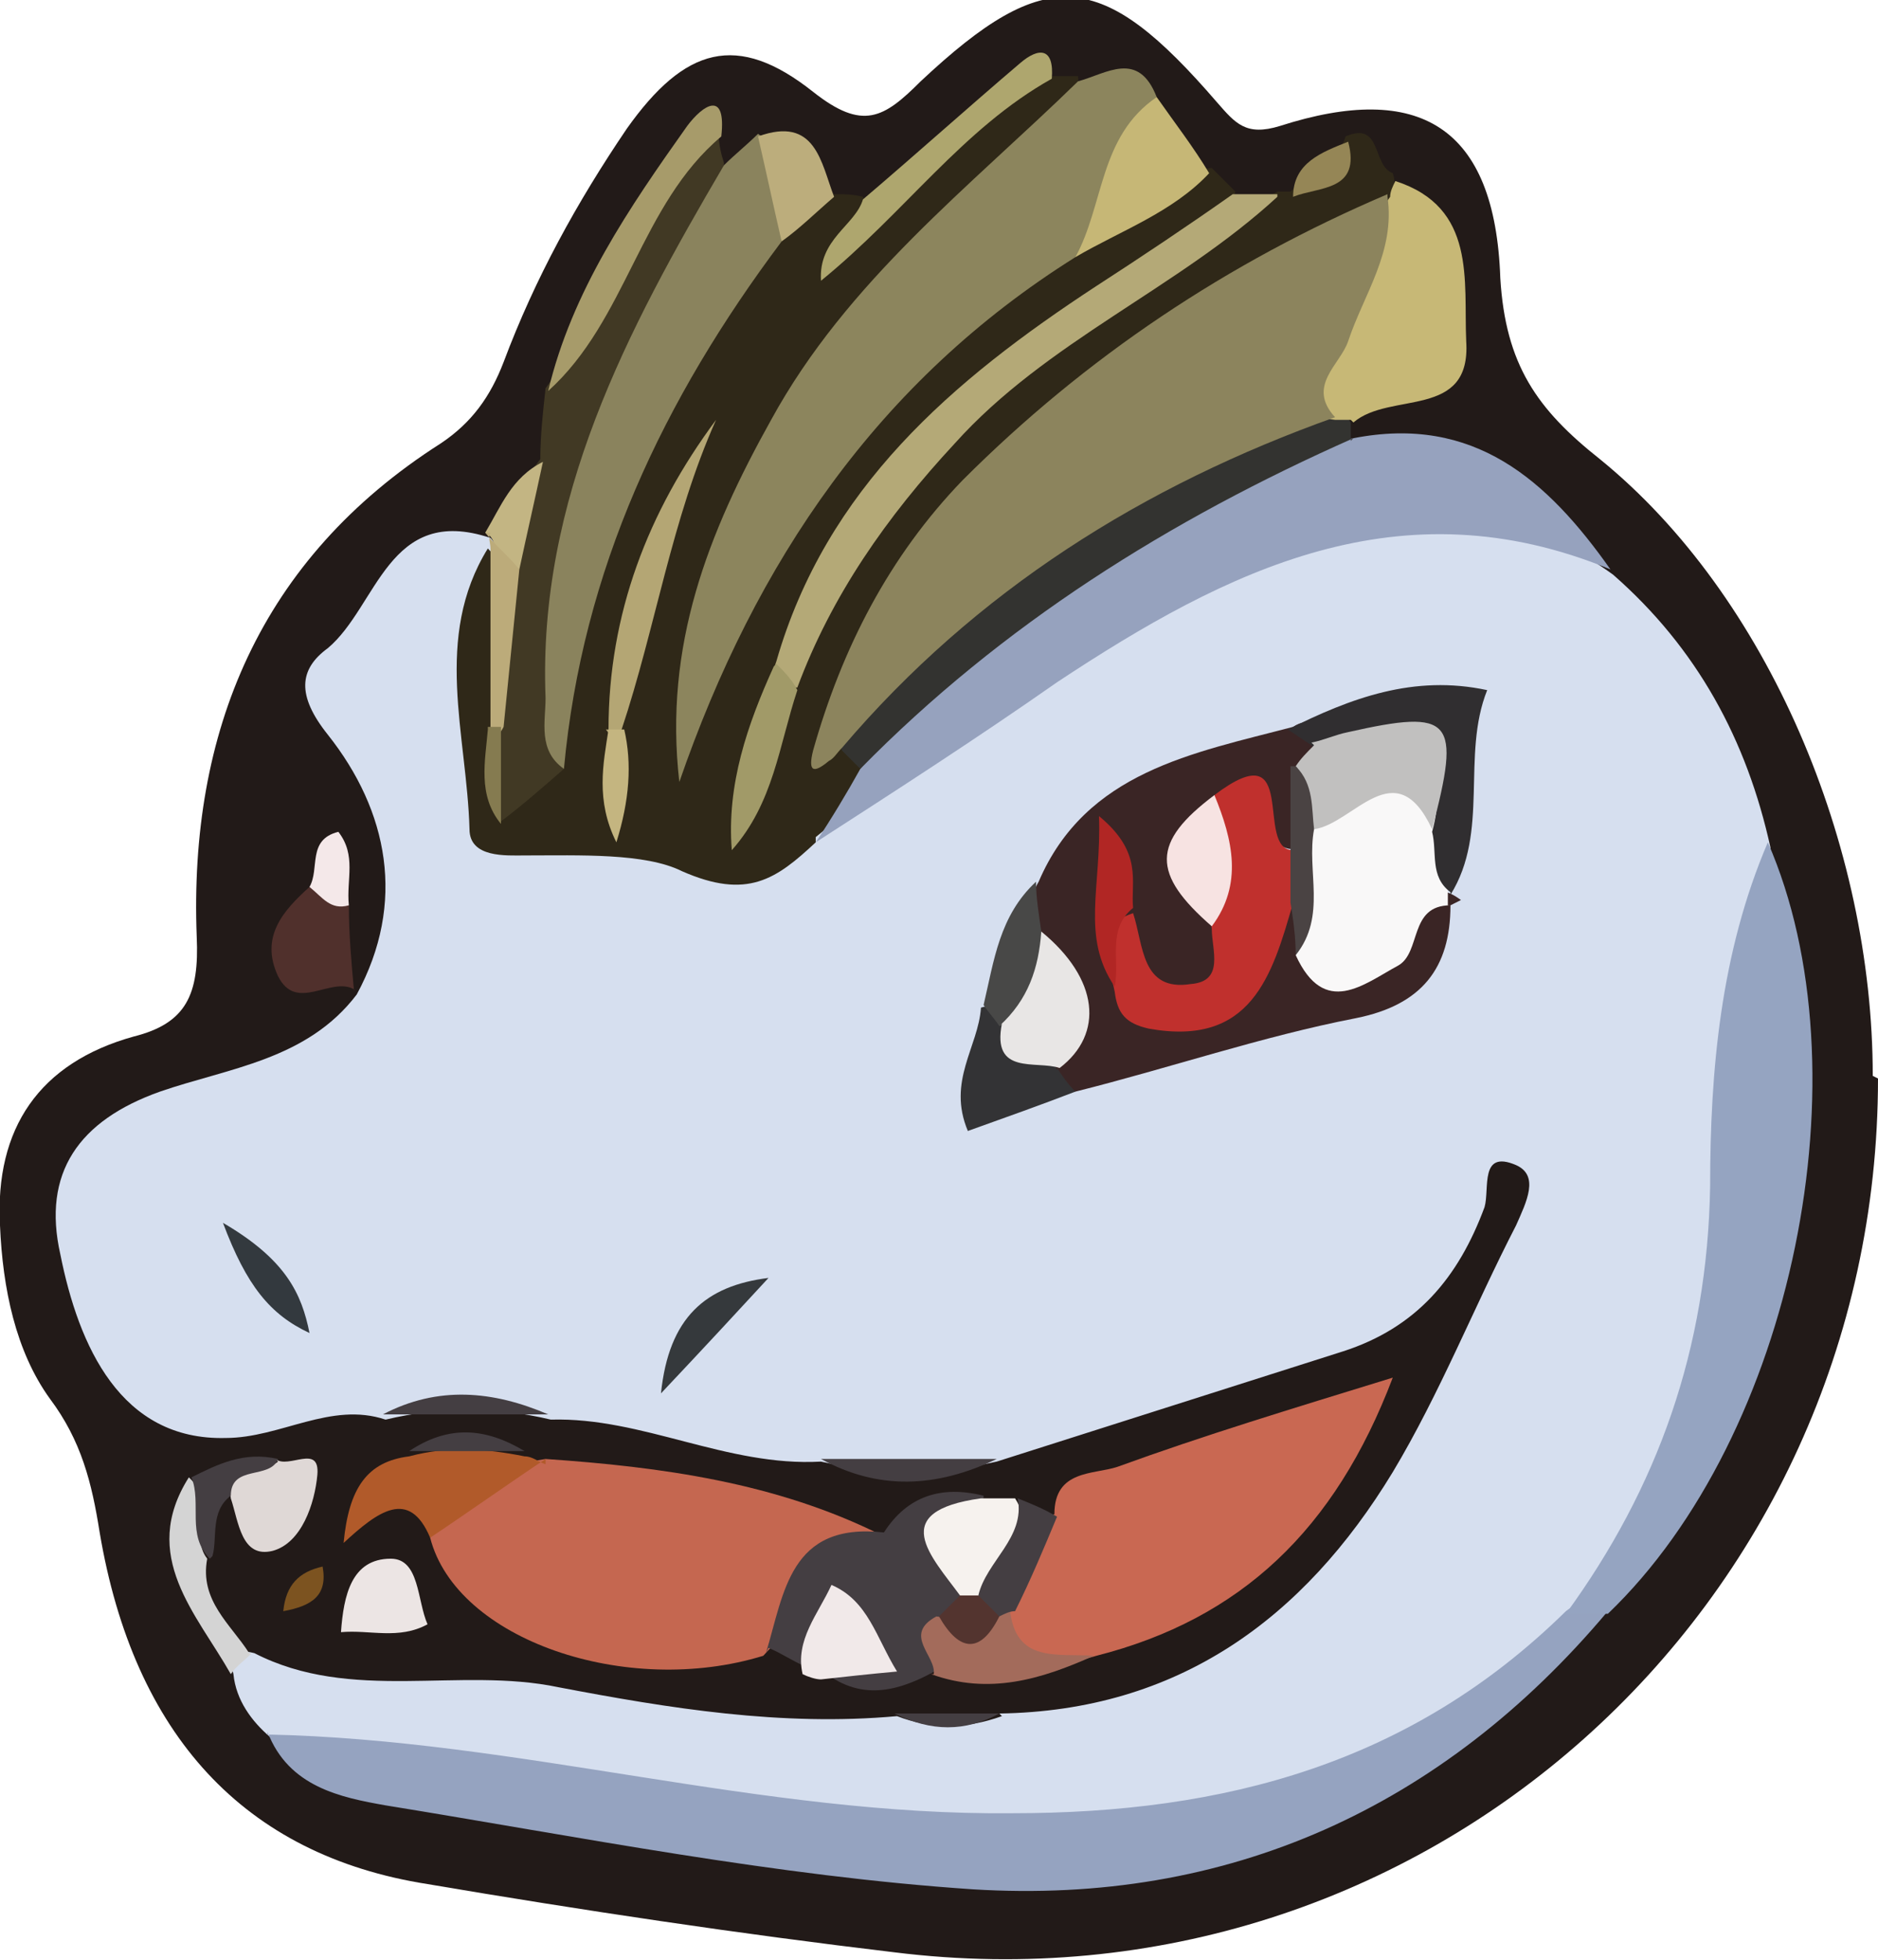 <?xml version="1.0" encoding="UTF-8"?>
<svg id="Capa_2" data-name="Capa 2" xmlns="http://www.w3.org/2000/svg" viewBox="0 0 71.6 74.7">
  <defs>
    <style>
      .cls-1 {
        fill: #dfd8d6;
      }

      .cls-2 {
        fill: #95a3c0;
      }

      .cls-3 {
        fill: #f1e9e9;
      }

      .cls-4 {
        fill: #f9f8f8;
      }

      .cls-5 {
        fill: #f6f2ee;
      }

      .cls-6 {
        fill: #4a4343;
      }

      .cls-7 {
        fill: #3a2525;
      }

      .cls-8 {
        fill: #c7b876;
      }

      .cls-9 {
        fill: #a19a68;
      }

      .cls-10 {
        fill: #ece5e4;
      }

      .cls-11 {
        fill: #c1c0bf;
      }

      .cls-12 {
        fill: #f7e3e2;
      }

      .cls-13 {
        fill: #333335;
      }

      .cls-14 {
        fill: #b4a977;
      }

      .cls-15 {
        fill: #c6b776;
      }

      .cls-16 {
        fill: #443e42;
      }

      .cls-17 {
        fill: #2f2818;
      }

      .cls-18 {
        fill: #333330;
      }

      .cls-19 {
        fill: #958656;
      }

      .cls-20 {
        fill: #bcad7c;
      }

      .cls-21 {
        fill: #33393e;
      }

      .cls-22 {
        fill: #35393c;
      }

      .cls-23 {
        fill: #53342f;
      }

      .cls-24 {
        fill: #c3b583;
      }

      .cls-25 {
        fill: #a79b6a;
      }

      .cls-26 {
        fill: #95a4c1;
      }

      .cls-27 {
        fill: #50302c;
      }

      .cls-28 {
        fill: #d4d4d4;
      }

      .cls-29 {
        fill: #8c855d;
      }

      .cls-30 {
        fill: #b12624;
      }

      .cls-31 {
        fill: #aea66e;
      }

      .cls-32 {
        fill: #484847;
      }

      .cls-33 {
        fill: #c0302d;
      }

      .cls-34 {
        fill: #302e30;
      }

      .cls-35 {
        fill: #413924;
      }

      .cls-36 {
        fill: #8c845d;
      }

      .cls-37 {
        fill: #e8e6e5;
      }

      .cls-38 {
        fill: #857b50;
      }

      .cls-39 {
        fill: #c56750;
      }

      .cls-40 {
        fill: #bcab7a;
      }

      .cls-41 {
        fill: #a36b5b;
      }

      .cls-42 {
        fill: #8a835d;
      }

      .cls-43 {
        fill: #96a2be;
      }

      .cls-44 {
        fill: #c96852;
      }

      .cls-45 {
        fill: #c4b580;
      }

      .cls-46 {
        fill: #d6dfef;
      }

      .cls-47 {
        fill: #f4e8e9;
      }

      .cls-48 {
        fill: #b15a2a;
      }

      .cls-49 {
        fill: #221a18;
      }

      .cls-50 {
        fill: #b4a674;
      }

      .cls-51 {
        fill: #7c5320;
      }
    </style>
  </defs>
  <g id="Capa_1-2" data-name="Capa 1">
    <path class="cls-49" d="M71.6,41.1c0,20.2-17.4,35.8-37.5,33.3-5.9-.7-11.9-1.6-17.8-2.6-7-1.1-11.2-5.7-12.5-13.4-.3-1.9-.7-3.5-1.9-5.1C.6,51.5,.1,49.1,0,46.7c-.2-3.7,1.5-6.2,5.1-7.2,2-.5,2.5-1.6,2.4-3.8-.3-7.8,2.4-14.4,9.3-18.8,1.2-.8,1.9-1.8,2.4-3.1,1.2-3.2,2.8-6.1,4.7-8.9,2.2-3.1,4.2-3.7,7.1-1.4,1.9,1.5,2.7,1,4.1-.4,4.8-4.5,6.9-4.3,11.3,.8,.7,.8,1.1,1.3,2.4,.9,5.3-1.7,8.2,0,8.4,5.8,.2,3.3,1.4,5,3.8,6.9,6.4,5.2,10.4,14.7,10.4,23.5Z"/>
    <path class="cls-46" d="M38.1,65.3c6.8-.1,11.6-3.6,15-9.2,1.8-3,3.1-6.3,4.7-9.4,.4-.9,.9-1.9,0-2.3-1.4-.6-1,.9-1.2,1.6-1,2.7-2.6,4.6-5.4,5.5-4.4,1.4-8.8,2.8-13.2,4.2-2.2,.5-4.5,.5-6.7,0-3.6,.2-6.8-1.7-10.3-1.6-2.1-.5-4.2-.5-6.3,0-2.1-.7-4,.7-6.1,.7-4,.1-5.6-3.5-6.3-7-.7-3.1,.7-5.1,3.8-6.2,2.6-.9,5.6-1.2,7.5-3.7h0c1.9-3.5,1.2-7-1.1-9.9-1.2-1.5-1.1-2.5,0-3.3,1.9-1.6,2.3-5.5,6.2-4.2,.1,.1,.2,.3,.3,.4,0,.3,0,.7,0,1-.2,2.6-.9,5.1-.2,7.8,.2,.8,.2,2.1,1.2,2.1,3.7-.1,7.5,2.2,11.1-.3,5.1-3.7,10.2-7.5,16-10.1,4.9-2.2,9.7-2.9,14.4,.5,3.2,2.8,5.1,6.3,6,10.4,0,6.1-1.2,12-1.6,18-.3,4.5-2.7,8.4-5.7,11.8-5.4,5.6-12,8.1-19.8,8.1-6.5,0-12.9-.4-19.3-1.9-3.6-.8-7.6,.4-10.8-2.1-.7-.6-1.3-1.4-1.4-2.4-.2-.8,0-1,.8-.8,3.7,1.9,7.8,.5,11.6,1.3,4.2,.8,8.5,1.5,12.9,1.1,1.3,.5,2.6,.5,4,0Z"/>
    <path class="cls-17" d="M31.1,32.1c-1.5,1.4-2.6,2.2-5.1,1.1-1.4-.7-3.9-.6-6-.6-.7,0-2.1,.1-2.1-1-.1-3.6-1.4-7.3,.7-10.7,1.6,1.7,.8,3.8,1,5.8,0,.9-.3,1.9,.2,2.8,.7-.2,.8-.8,1-1.3,.8-7.2,3.7-13.5,8.2-19.2,.8-.8,1.5-1.7,2.8-1.6,.4,0,.7,0,1.1,.1,.1,.2,.2,.6,0,.7-.4,.2-.6,.5-.2,.3,1.4-.8,2.3-2.1,3.4-3.2,1.2-1.1,2.2-2.3,3.9-2.4h1.1c.2,2-1.4,2.6-2.4,3.5-6.4,5.5-10.9,12.1-12.2,20.7,2.4-7.8,7.2-13.7,14.1-18,1.9-.9,3.4-2.5,5.6-2.7,.3,.3,.6,.6,.9,.9-.4,2-2.4,2.2-3.7,3.1-5.8,3.8-10.9,8-13.3,14.9-1,2.1-1,4.5-2.3,6.4,1.3-1.6,1.2-3.9,2.1-5.8,2.1-6.8,7.1-11.2,12.7-15,2-1.3,4-2.4,6.1-3.6,.2,0,.3,0,.5,0,.7-.7,1.8-1.1,2.1-2.1,1.4-.6,1,1.1,1.8,1.4,.1,.3,.1,.7,0,1-4.5,2.9-9.3,5.3-13.3,8.9-3.5,3.1-6.7,6.5-7.2,11.6,.4,.3,.6,.7,.6,1.2-.5,1.1-1.2,1.9-2.1,2.6Z"/>
    <path class="cls-2" d="M10.2,66.1c9.6,.2,18.8,3.1,28.4,3,8.1,0,15.2-1.9,21.1-7.7,.5-.4,1.1-.4,1.6,0-6.3,7.5-14.5,11.2-24.2,10.6-7.5-.5-15-2-22.4-3.2-1.7-.3-3.7-.7-4.5-2.8Z"/>
    <path class="cls-29" d="M41,9.8c-7.5,4.7-12.2,11.6-15.1,20-.6-5.2,1.1-9.5,3.5-13.8,2.9-5.3,7.6-8.9,11.7-12.9,1.1-.3,2.3-1.2,3,.6-.3,2.4-1.4,4.4-3.1,6.1Z"/>
    <path class="cls-39" d="M20.8,55.6c4.4,.3,8.8,.9,12.8,2.9-1.7,1.4-3,3-4.5,4.6-5.2,1.6-11.7-.6-12.7-4.5,.8-1.9,2.4-2.7,4.4-3Z"/>
    <path class="cls-43" d="M31.1,32.1c.6-.9,1.2-1.9,1.7-2.8,4.7-6.6,10.8-10.9,18.8-12.6,4.6-.9,7.4,1.6,9.8,5-8-3.3-14.6,0-21.1,4.3-3,2.1-6.1,4.1-9.2,6.1Z"/>
    <path class="cls-26" d="M61.3,61.5c-.5,0-1,0-1.6,0,3.5-4.8,5.4-10.1,5.5-16.3,0-4.4,.4-8.9,2.2-13.1,3.8,8.7,1,22.6-6.1,29.4Z"/>
    <path class="cls-44" d="M40.2,57.7c0-1.7,1.5-1.5,2.4-1.8,3.3-1.2,6.6-2.2,10.5-3.4-2.2,5.8-5.8,9.2-11.3,10.6-1.4,.4-2.9,.9-3.6-1.1-.2-1.8,.4-3.3,2-4.3Z"/>
    <path class="cls-42" d="M29.8,9.2c-4.5,6-7.6,12.5-8.3,20.1-1,0-1.2-.6-1.5-1.4-1.5-5.3,3-18.1,7.6-21.6,.4-.4,.9-.8,1.3-1.2,1.6,1.1,1.8,2.4,.9,4Z"/>
    <path class="cls-35" d="M27.6,6.3c-3.7,6.3-7.1,12.7-6.8,20.3,0,.9-.3,2,.7,2.7-.8,.7-1.6,1.4-2.4,2-.3-1.2-.1-2.4-.2-3.6,0-2-.2-3.9,.3-5.9,0-1.6,.4-3.1,1.4-4.3,0-.9,.1-1.8,.2-2.7,1.9-2.6,2.7-5.7,4.7-8.3,.5-.7,.8-1.6,1.9-1.4,0,.4,.1,.8,.2,1.1Z"/>
    <path class="cls-14" d="M48.7,7.5c-3.8,3.5-8.8,5.5-12.3,9.4-2.6,2.8-4.7,5.8-6,9.3-.8,0-1.1-.2-.8-1,1.9-6.6,6.7-10.7,12.2-14.3,1.7-1.1,3.5-2.3,5.2-3.5,.6,0,1.1,0,1.7,0Z"/>
    <path class="cls-18" d="M51.6,16.7c-7,3.1-13.4,7.1-18.8,12.6-.2-.2-.5-.5-.7-.7-.4-1.3,.6-2.2,1.3-2.8,5.1-4.4,10.2-8.9,17.2-10.2,.4,0,.7,.2,.9,.5,0,.2,0,.5,0,.7Z"/>
    <path class="cls-8" d="M51.5,16h-.3c0,0-.3,0-.3,0-1.8-.2-1-1.4-.7-2.1,.8-2.2,1.4-4.4,2.8-6.4,0-.2,.1-.4,.2-.6,3.1,1,2.6,3.8,2.7,6.1,.2,3-2.9,1.9-4.3,3.1Z"/>
    <path class="cls-16" d="M29.2,63c.7-2.3,.9-5,4.5-4.6,.9-1.4,2.2-1.8,3.8-1.4,0,1.1-1,2.1-.5,3.3,0,.5-.2,.9-.4,1.3-.4,.6-.1,1.5-.8,2-1.4,.8-2.9,1.3-4.4,.1,.1-.7,1.7-1,1.1-1.5-1.2-.9-1,1.1-1.8,1.3-.5-.2-.9-.5-1.4-.7Z"/>
    <path class="cls-15" d="M41,9.8c1.1-2,.9-4.6,3.1-6.1,.7,1,1.4,1.9,2,2.9-1.4,1.5-3.4,2.2-5.1,3.2Z"/>
    <path class="cls-48" d="M20.8,55.6c-1.5,1-2.9,2-4.4,3-.8-1.9-2-1-3.3,.2,.2-2.1,.9-3.1,2.5-3.3,1.5-.4,2.9-.3,4.4,0,.3,0,.5,.2,.8,.3Z"/>
    <path class="cls-31" d="M40.1,3c-3.4,1.9-5.6,5.1-8.8,7.7-.1-1.6,1.3-2.1,1.6-3.1,2-1.7,4-3.5,6-5.2,.7-.6,1.3-.6,1.2,.6Z"/>
    <path class="cls-25" d="M27.5,5.2c-3.1,2.6-3.6,7-6.6,9.7,.9-3.8,3.1-7,5.3-10.1,.6-.8,1.5-1.4,1.3,.4Z"/>
    <path class="cls-27" d="M13.5,37.7c-.9-.5-2.2,.9-2.9-.5-.7-1.5,.2-2.5,1.2-3.4,.6,0,1.1,.3,1.5,.7,0,1.1,.1,2.2,.2,3.3,0,0,0,0,0,0Z"/>
    <path class="cls-1" d="M10.5,55.6c.5,.4,1.7-.6,1.6,.6-.1,1.1-.6,2.6-1.7,2.9-1.2,.3-1.3-1.1-1.6-2-.2-1.5,1.2-.9,1.8-1.4Z"/>
    <path class="cls-41" d="M35.6,63.8c.1-.7-1.2-1.5,.1-2.2,.7,.1,1.4,0,2-.3,.3,0,.6,0,.8,0,.2,2.1,1.8,1.7,3.2,1.8-2,.9-4,1.5-6.2,.7Z"/>
    <path class="cls-3" d="M30.6,63.8c-.3-1.3,.6-2.3,1.1-3.4,1.4,.6,1.7,2,2.5,3.3-1.1,.1-2,.2-2.9,.3-.2,0-.5-.1-.7-.2Z"/>
    <path class="cls-5" d="M36.6,60.8c-1.1-1.5-2.8-3.2,.8-3.7h1.3c1,1.6-.2,2.6-1.1,3.7-.4,.2-.7,.1-1,0Z"/>
    <path class="cls-20" d="M29.8,9.2c-.3-1.3-.6-2.7-.9-4,2.2-.8,2.4,1,2.9,2.3-.7,.6-1.3,1.2-2,1.7Z"/>
    <path class="cls-10" d="M13,62.2c.1-1.4,.4-2.8,1.9-2.8,1.1,0,1,1.6,1.4,2.5-1.1,.6-2.2,.2-3.3,.3Z"/>
    <path class="cls-28" d="M9.6,63c-.3,.3-.6,.5-.8,.8-1.3-2.3-3.5-4.5-1.6-7.5,1,.9,0,2.2,.7,3.1-.3,1.6,.9,2.5,1.6,3.6Z"/>
    <path class="cls-16" d="M37.3,60.8c.3-1.3,1.8-2.2,1.5-3.7,.5,.2,1,.4,1.5,.7-.5,1.2-1,2.4-1.6,3.6-.2,0-.4,.1-.6,.2-.4,0-.7-.3-.8-.8Z"/>
    <path class="cls-16" d="M31.3,55.6c2.2,0,4.5,0,6.7,0-2.3,1.1-4.5,1.2-6.7,0Z"/>
    <path class="cls-16" d="M8,59.4c-.9-.9-.3-2.1-.7-3.1,1-.5,2-1,3.3-.7-.3,.8-1.8,.2-1.8,1.4-.8,.6-.5,1.6-.7,2.3Z"/>
    <path class="cls-16" d="M14.6,53.9c2.1-1.1,4.2-.9,6.3,0-2.1,0-4.2,0-6.3,0Z"/>
    <path class="cls-47" d="M13.3,34.5c-.7,.2-1-.3-1.5-.7,.4-.7-.1-1.8,1.1-2.1,.7,.9,.3,1.8,.4,2.8Z"/>
    <path class="cls-24" d="M20.7,17.6c-.3,1.4-.6,2.7-.9,4.1-1.2,.3-.6-1.1-1.3-1.4,0,0,0,0,0,0,.6-1,1-2.1,2.2-2.7Z"/>
    <path class="cls-16" d="M20,55.3c-1.5,0-2.9,0-4.4,0,1.5-1,2.9-.9,4.4,0Z"/>
    <path class="cls-19" d="M51.4,5.4c.5,1.9-1.1,1.7-2.1,2.1,0-1.3,1.1-1.7,2.1-2.1Z"/>
    <path class="cls-51" d="M12.3,59.7c.2,1.1-.4,1.5-1.5,1.7,.1-1,.6-1.5,1.5-1.7Z"/>
    <path class="cls-16" d="M38.1,65.3c-1.3,.7-2.6,.7-4,0,1.3,0,2.6,0,4,0Z"/>
    <path class="cls-7" d="M55.3,34.5c0,2.4-1.1,3.8-3.6,4.3-3.6,.7-7.1,1.9-10.7,2.8-.6,0-.9-.4-.9-1,.8-2,.1-3.8-.8-5.5,0-.5,0-1,.3-1.5,1.8-4.2,5.9-4.9,9.7-5.9,.6-.4,.9,0,1.2,.5,0,.5,0,1,0,1.6-.1,.9-.2,1.7-.7,2.4-1.4,.8-1.6-1.7-2.9-1.1-2.3,1.8,0,3.3,.3,4.9,0,1.1-.5,2-1.7,1.9-1.6,0-2.2-1.3-2.6-2.6-.1-.5,.5-.3,0-.3,0,0,0,0,0,0,0,.8,.3,1.4,.7,2.1,1.8,1.7,3.2,1.5,4.2-.8,.4-.9,.5-2,1.8-2.1,.4,.3,.7,.7,1,1.1,1,1.3,1.8,.7,2.7-.2,.7-.7,1.2-1.7,2.4-.8Z"/>
    <path class="cls-4" d="M55.3,34.5c-1.6,0-1.1,1.8-2,2.3-1.3,.7-2.8,2-3.9-.4,.5-1.6-.5-3.2,.3-4.8,1.6-1.8,3.3-3.5,5.4-.6,.2,1,0,2,.1,3,0,.2,0,.3,0,.5Z"/>
    <path class="cls-34" d="M55.3,34c-.8-.6-.5-1.5-.7-2.3,.6-2.2-.2-3.3-2.6-3-.7,0-1.4,.4-2-.3l-.9-.6c2.4-1.2,4.8-2.1,7.6-1.5-1,2.5,.1,5.4-1.4,7.8Z"/>
    <path class="cls-13" d="M40.3,40.7c.2,.3,.4,.6,.7,.9-1.3,.5-2.7,1-4.1,1.5-.8-1.9,.4-3.2,.5-4.7,.6-.2,.9,.2,1.3,.5,.5,.6,1.3,1,1.6,1.9Z"/>
    <path class="cls-40" d="M18.5,20.3c.4,.5,.9,.9,1.3,1.4-.2,2-.4,4-.6,6-.2,.4-.4,.4-.5,0,0-2.3,0-4.5,0-6.8,0-.2-.1-.4,0-.6Z"/>
    <path class="cls-32" d="M38.1,39.1c-.2-.3-.4-.5-.6-.8,.4-1.7,.6-3.4,2-4.7,0,.6,.1,1.2,.2,1.9,.9,1.8,.6,3.1-1.6,3.6Z"/>
    <path class="cls-22" d="M29.3,48.7c-1.2,1.3-2.4,2.6-4.1,4.4,.3-2.9,1.7-4.1,4.1-4.4Z"/>
    <path class="cls-21" d="M8.5,46.6c2.4,1.4,3,2.7,3.3,4.2-1.5-.7-2.4-1.8-3.3-4.2Z"/>
    <path class="cls-36" d="M52.9,7.5c.3,2.1-.9,3.7-1.5,5.5-.3,.9-1.6,1.7-.5,2.9-7.3,2.6-13.7,6.6-18.8,12.6-.2,.2-.3,.4-.5,.5-.6,.5-.8,.4-.6-.4,1.1-3.9,2.9-7.4,5.7-10.3,4.7-4.7,10.1-8.3,16.2-10.9Z"/>
    <path class="cls-50" d="M23.2,27.8c0-4.4,1.5-8.3,4.1-11.8-1.7,3.8-2.3,7.9-3.6,11.8-.2,.3-.4,.3-.6,0Z"/>
    <path class="cls-9" d="M29.6,25.3c.3,.3,.6,.6,.8,1-.7,2.1-.9,4.3-2.5,6.1-.2-2.5,.6-4.8,1.6-7Z"/>
    <path class="cls-45" d="M23.2,27.8c.2,0,.4,0,.6,0,.3,1.3,.2,2.7-.3,4.3-.8-1.6-.5-3-.3-4.3Z"/>
    <path class="cls-38" d="M18.6,27.7c.2,0,.4,0,.5,0,0,1.2,0,2.4,0,3.7-.9-1.1-.6-2.4-.5-3.6Z"/>
    <path class="cls-23" d="M37.3,60.8c.3,.3,.5,.5,.8,.8-.7,1.4-1.5,1.4-2.3,0,.3-.3,.6-.6,.8-.8,.2,0,.5,0,.7,0Z"/>
    <path class="cls-33" d="M46.3,30.3c3.3-2.5,1.5,2.1,3,2.1,.5,.7,.5,1.3,0,2-.8,2.8-1.6,5.5-5.5,4.8-.9-.2-1.2-.6-1.3-1.4-.2-1.1-1.1-2.4,.7-3,.4,1.2,.3,3,2.2,2.7,1.3-.1,.8-1.3,.8-2.1-.2-1.7-.7-3.4,.1-5Z"/>
    <path class="cls-11" d="M50,28.3c.5-.1,.9-.3,1.4-.4,4-.9,4.3-.5,3.2,3.7-1.4-3-3-.2-4.5,0-.8-.6-.1-1.7-.7-2.4,.2-.3,.4-.5,.7-.8Z"/>
    <path class="cls-37" d="M38.1,39.1c1.1-1,1.5-2.2,1.6-3.6,2.2,1.8,2.4,3.9,.7,5.2-.9-.3-2.6,.3-2.2-1.7Z"/>
    <path class="cls-12" d="M46.3,30.3c.7,1.7,1.1,3.4-.1,5-2.3-2-2.3-3.2,.1-5Z"/>
    <path class="cls-30" d="M43.2,34.6c-1,.8-.5,2-.7,3-1.3-1.9-.5-3.8-.6-6.5,1.7,1.4,1.2,2.5,1.3,3.5Z"/>
    <path class="cls-6" d="M49.4,29.2c.7,.7,.6,1.6,.7,2.4-.3,1.6,.5,3.3-.7,4.8,0-.7-.1-1.4-.2-2,0-.7,0-1.3,0-2,0-1.1,0-2.2,0-3.2Z"/>
  </g>
</svg>